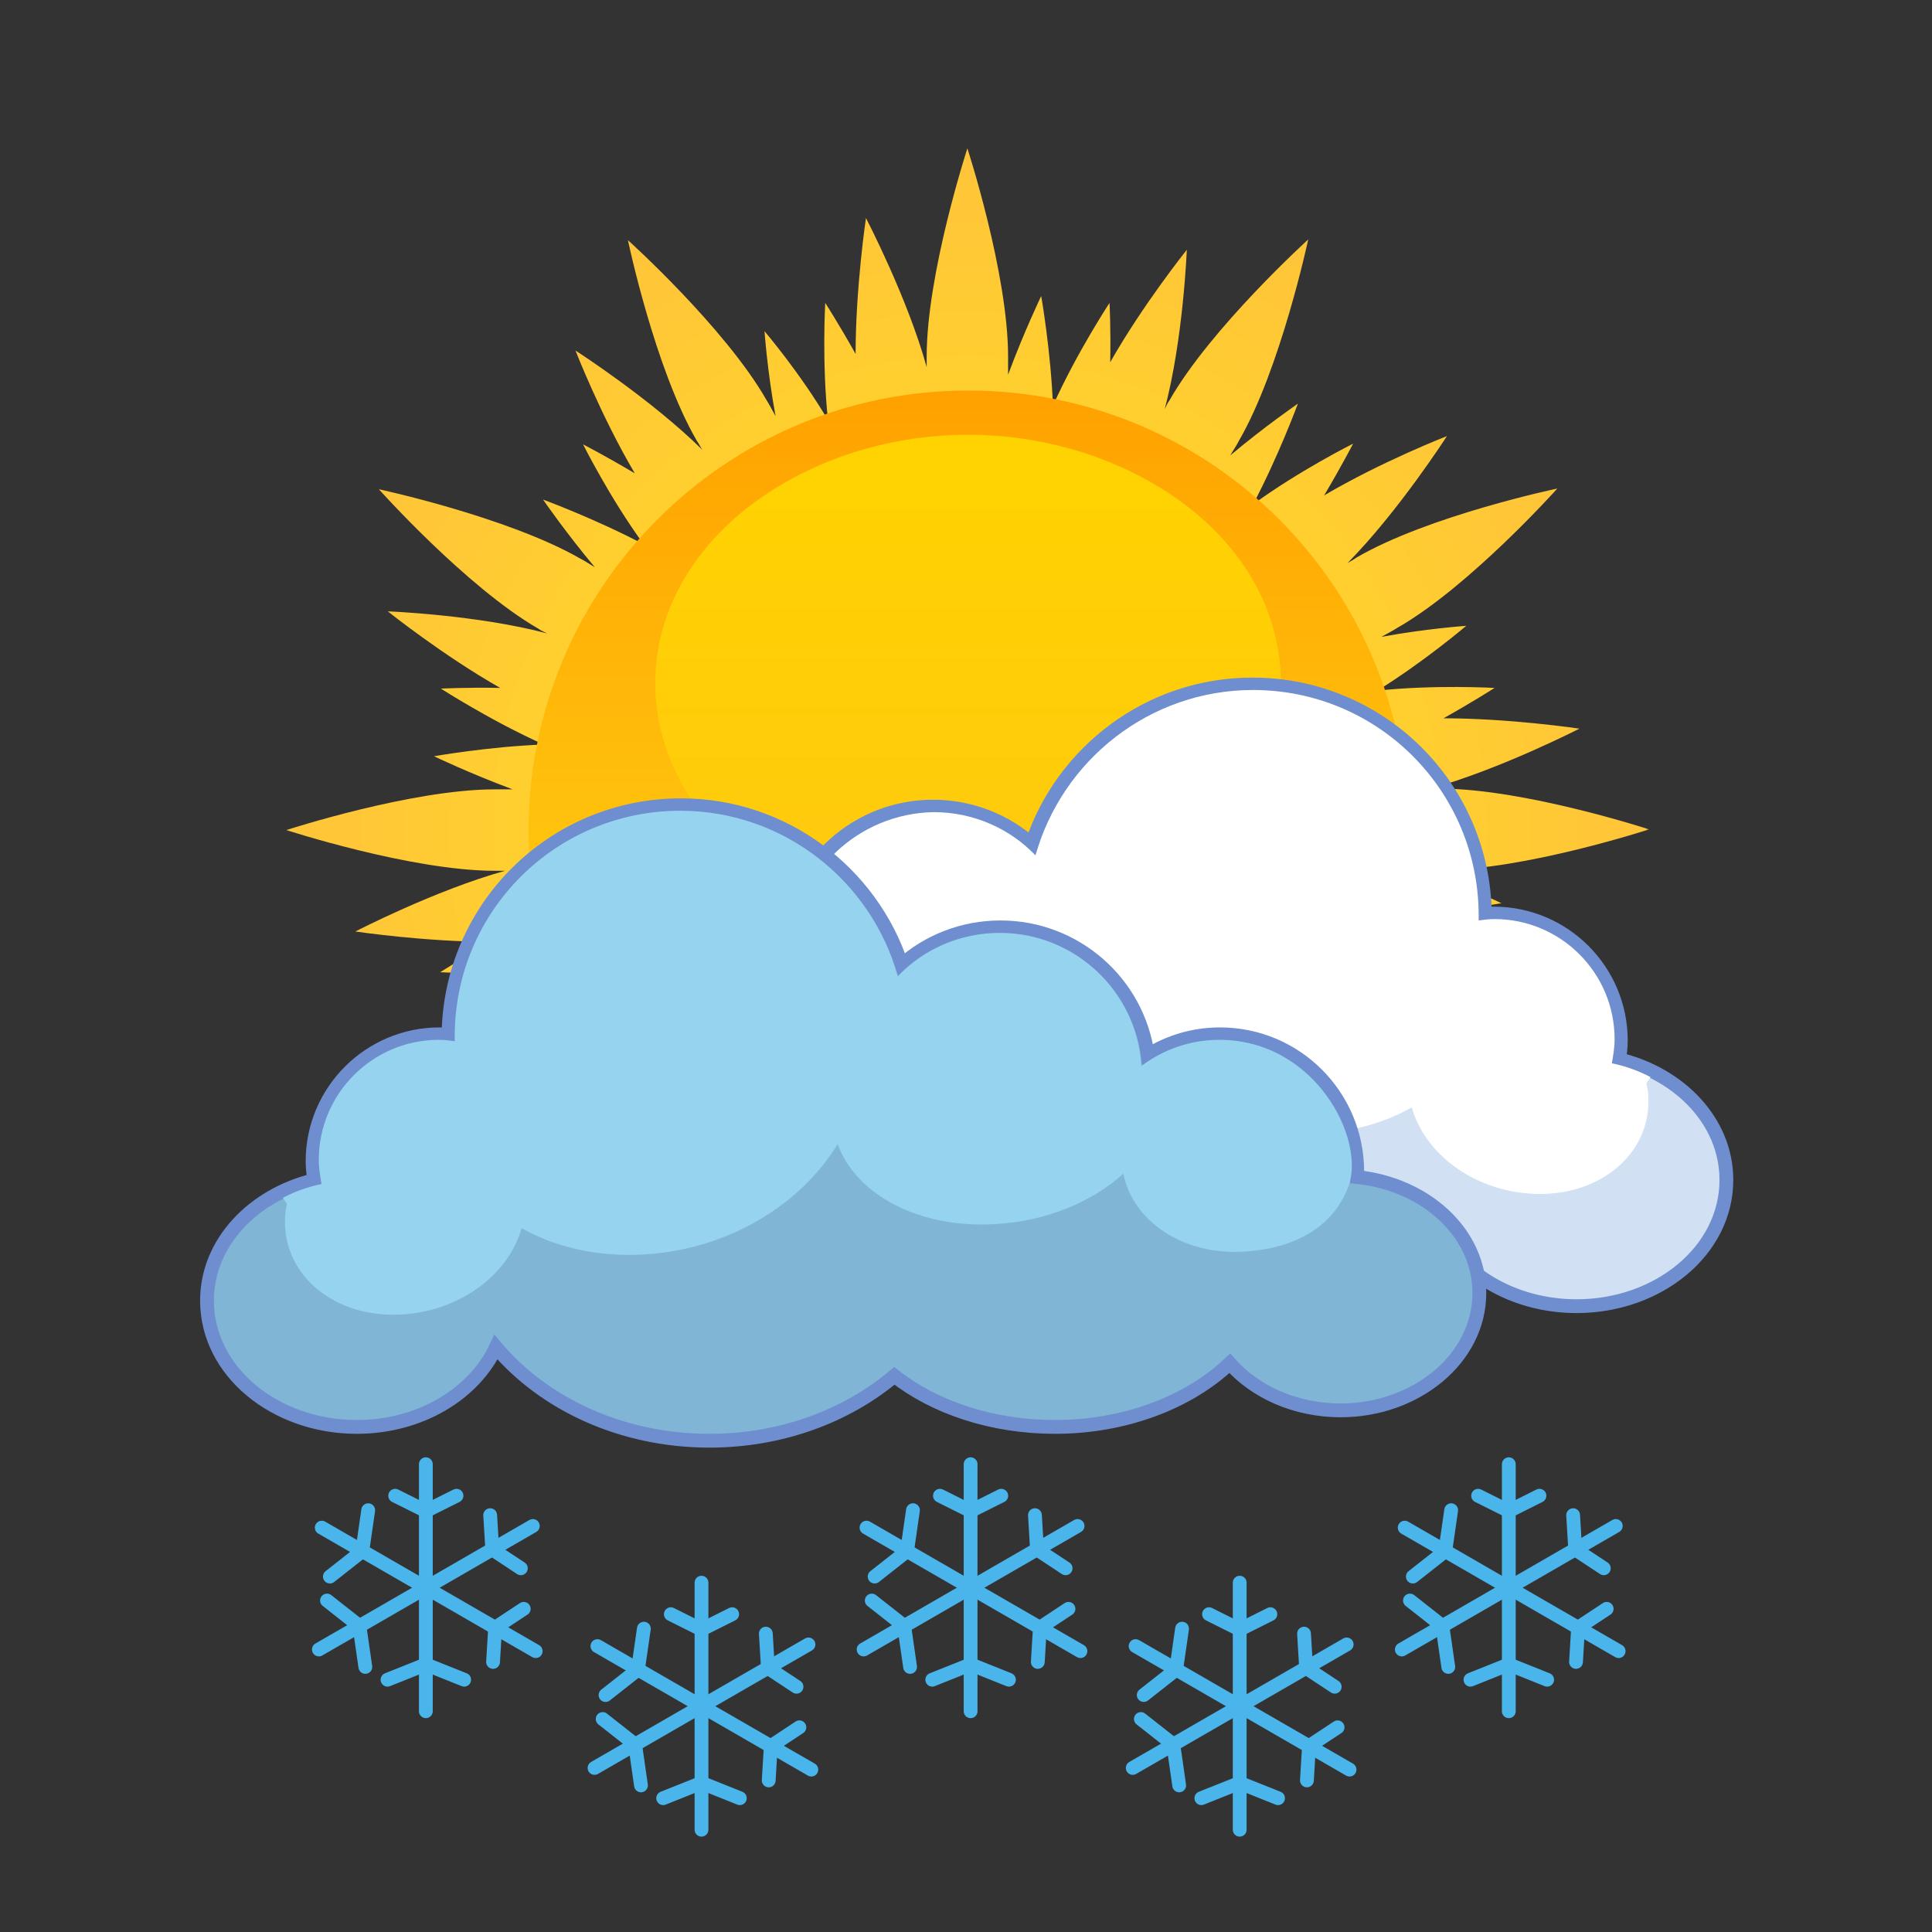 <svg width="280" height="280" viewBox="0 0 280 280" fill="none" xmlns="http://www.w3.org/2000/svg">
<rect x="0" y="0" width="280" height="280" fill="#333333" stroke="none"/>
<g id="037">
<g id="img/sun">
<mask id="mask0" mask-type="alpha" maskUnits="userSpaceOnUse" x="41" y="21" width="198" height="151">
<rect id="Rectangle 1" x="41" y="21" width="198" height="151" fill="#C4C4C4"/>
</mask>
<g mask="url(#mask0)">
<path id="Vector" d="M225.8 169.6C225.8 169.6 213.1 155.4 202.6 149.4C202.2 149.1 201.7 148.9 201.3 148.7C211.5 151.4 224.4 151.9 224.4 151.9C224.4 151.9 216.4 145.5 208 140.8C212.9 140.9 216.6 140.7 216.6 140.7C216.6 140.7 209.3 136 201.7 132.6C209.7 132.3 217.6 130.9 217.6 130.9C217.6 130.9 212.4 128.4 206.2 126.1C207 126.1 207.9 126.1 208.8 126.1C220.9 126.1 239 120.2 239 120.2C239 120.2 220.9 114.3 208.8 114.3C208.3 114.3 207.8 114.3 207.3 114.3C217.4 111.5 228.9 105.6 228.9 105.6C228.9 105.6 218.8 104.1 209.2 104.1C213.5 101.7 216.6 99.7 216.6 99.7C216.6 99.7 207.9 99.2 199.6 100.1C206.4 95.9 212.5 90.7 212.5 90.7C212.5 90.7 206.7 91.1 200.2 92.3C200.9 91.9 201.7 91.5 202.5 91C213 85 225.7 70.8 225.7 70.8C225.7 70.8 207.1 74.7 196.6 80.8C196.2 81.1 195.8 81.3 195.3 81.6C202.7 74.1 209.7 63.2 209.7 63.2C209.7 63.2 200.2 66.9 191.9 71.8C194.4 67.6 196.1 64.3 196.1 64.3C196.1 64.3 188.3 68.2 181.6 73.1C185.3 66.1 188.1 58.5 188.1 58.5C188.1 58.5 183.3 61.8 178.3 66C178.7 65.3 179.2 64.6 179.6 63.8C185.6 53.4 189.6 34.7 189.6 34.7C189.6 34.7 175.5 47.5 169.5 58C169.2 58.4 169 58.9 168.8 59.3C171.5 49.1 172 36.2 172 36.2C172 36.2 165.6 44.2 160.9 52.5C161 47.6 160.8 43.9 160.8 43.9C160.8 43.9 156 51.2 152.6 58.8C152.3 50.9 150.9 42.9 150.9 42.9C150.9 42.9 148.4 48.1 146.1 54.3C146.1 53.5 146.1 52.6 146.1 51.7C146.1 39.6 140.2 21.5 140.2 21.5C140.2 21.5 134.3 39.6 134.3 51.7C134.3 52.2 134.3 52.7 134.3 53.2C131.5 43.1 125.5 31.6 125.5 31.6C125.5 31.6 124 41.7 124 51.3C121.6 47 119.6 43.9 119.6 43.9C119.6 43.9 119.1 52.6 120 60.9C116 54.1 110.8 48 110.8 48C110.8 48 111.2 53.8 112.4 60.3C112 59.6 111.6 58.8 111.1 58C105.1 47.5 91 34.8 91 34.8C91 34.8 94.9 53.4 101 63.9C101.3 64.3 101.5 64.8 101.8 65.2C94.3 57.8 83.4 50.8 83.4 50.8C83.4 50.8 87.1 60.3 92 68.6C87.8 66.1 84.5 64.4 84.5 64.4C84.5 64.4 88.4 72.2 93.3 78.9C86.3 75.2 78.7 72.4 78.7 72.4C78.7 72.4 82 77.2 86.2 82.2C85.5 81.8 84.8 81.3 84 80.9C73.5 74.9 54.9 70.9 54.9 70.9C54.9 70.9 67.6 85.1 78 91.1C78.4 91.4 78.9 91.6 79.3 91.8C69.1 89.1 56.2 88.6 56.2 88.6C56.2 88.6 64.2 95 72.5 99.7C67.6 99.6 63.9 99.8 63.9 99.8C63.9 99.8 71.2 104.5 78.8 107.9C70.8 108.2 62.9 109.6 62.9 109.6C62.9 109.6 68.1 112.1 74.3 114.4C73.5 114.4 72.6 114.4 71.7 114.4C59.6 114.4 41.5 120.3 41.5 120.3C41.5 120.3 59.6 126.2 71.7 126.2C72.2 126.2 72.7 126.2 73.2 126.2C63.1 129 51.5 135 51.5 135C51.5 135 61.6 136.5 71.2 136.5C66.9 138.9 63.8 140.9 63.8 140.9C63.8 140.9 72.5 141.4 80.8 140.5C74 144.7 67.9 149.9 67.9 149.9C67.9 149.9 73.7 149.5 80.2 148.3C79.5 148.7 78.7 149.1 77.9 149.6C67.4 155.6 54.7 169.8 54.7 169.8C54.7 169.8 73.3 165.9 83.8 159.8C84.2 159.5 84.7 159.3 85.1 159C77.7 166.5 70.7 177.4 70.7 177.4C70.7 177.4 80.2 173.7 88.5 168.8C86 173 84.3 176.3 84.3 176.3C84.3 176.3 92.1 172.4 98.8 167.5C95.1 174.5 92.3 182.1 92.3 182.1C92.3 182.1 97.1 178.8 102.1 174.6C101.7 175.3 101.2 176 100.8 176.8C94.8 187.2 90.8 205.9 90.8 205.9C90.8 205.9 105 193.2 111 182.7C111.3 182.3 111.5 181.8 111.7 181.4C109 191.6 108.5 204.5 108.5 204.5C108.5 204.5 114.9 196.5 119.6 188.2C119.5 193.1 119.7 196.8 119.7 196.8C119.7 196.8 124.5 189.5 127.9 181.9C128.2 189.9 129.6 197.8 129.6 197.8C129.6 197.8 132.1 192.6 134.4 186.4C134.4 187.2 134.4 188.1 134.4 189C134.4 201.1 140.3 219.2 140.3 219.2C140.3 219.2 146.2 201.1 146.2 189C146.2 188.5 146.2 188 146.2 187.5C149 197.6 155 209.1 155 209.1C155 209.1 156.5 199 156.5 189.4C158.9 193.7 160.9 196.8 160.9 196.8C160.9 196.8 161.4 188.1 160.5 179.8C164.7 186.6 169.9 192.7 169.9 192.7C169.9 192.7 169.5 186.9 168.3 180.4C168.7 181.1 169.1 181.9 169.6 182.7C175.6 193.1 189.8 205.9 189.8 205.9C189.8 205.9 185.9 187.3 179.8 176.8C179.5 176.4 179.3 175.9 179 175.5C186.5 182.9 197.4 189.9 197.4 189.9C197.4 189.9 193.7 180.4 188.8 172.1C193 174.6 196.3 176.3 196.3 176.3C196.3 176.3 192.4 168.5 187.5 161.8C194.5 165.5 202.1 168.3 202.1 168.3C202.1 168.3 198.8 163.5 194.6 158.5C195.3 158.9 196 159.4 196.8 159.9C207.2 165.7 225.8 169.6 225.8 169.6Z" fill="url(#paint0_radial)"/>
<path id="Vector_2" d="M140.3 56.6C175.5 56.6 204 85.1 204 120.2C204 155.3 175.5 183.8 140.3 183.8C105.1 183.8 76.6 155.3 76.6 120.2C76.7 85.1 105.2 56.6 140.3 56.6Z" fill="url(#paint1_linear)"/>
<path id="Vector_3" d="M140.3 63C160.5 63 180 74.3 184.6 91.3C190.4 112.7 171.3 134.7 140.3 134.7C109.3 134.7 90.2 112.7 96 91.3C100.7 74.3 120.1 63 140.3 63Z" fill="url(#paint2_linear)"/>
</g>
</g>
<g id="img/snows5big">
<g id="img/snow1">
<g id="Group">
<path id="Vector_4" d="M61.717 212.204V248.007" stroke="#49B5EB" stroke-width="2" stroke-miterlimit="10" stroke-linecap="round" stroke-linejoin="round"/>
<path id="Vector_5" d="M57.272 216.772L61.717 218.994L66.161 216.772" stroke="#49B5EB" stroke-width="2" stroke-miterlimit="10" stroke-linecap="round" stroke-linejoin="round"/>
<path id="Vector_6" d="M56.161 243.439L61.717 241.216L67.272 243.439" stroke="#49B5EB" stroke-width="2" stroke-miterlimit="10" stroke-linecap="round" stroke-linejoin="round"/>
<path id="Vector_7" d="M77.22 221.155L46.214 239.056" stroke="#49B5EB" stroke-width="2" stroke-miterlimit="10" stroke-linecap="round" stroke-linejoin="round"/>
<path id="Vector_8" d="M77.636 239.296L46.631 221.395" stroke="#49B5EB" stroke-width="2" stroke-miterlimit="10" stroke-linecap="round" stroke-linejoin="round"/>
<path id="Vector_9" d="M71.041 219.59L71.339 224.55L75.486 227.288" stroke="#49B5EB" stroke-width="2" stroke-miterlimit="10" stroke-linecap="round" stroke-linejoin="round"/>
<path id="Vector_10" d="M75.903 233.163L71.756 235.901L71.458 240.861" stroke="#49B5EB" stroke-width="2" stroke-miterlimit="10" stroke-linecap="round" stroke-linejoin="round"/>
<path id="Vector_11" d="M47.392 231.961L52.094 235.661L52.947 241.583" stroke="#49B5EB" stroke-width="2" stroke-miterlimit="10" stroke-linecap="round" stroke-linejoin="round"/>
<path id="Vector_12" d="M53.364 218.868L52.511 224.79L47.809 228.49" stroke="#49B5EB" stroke-width="2" stroke-miterlimit="10" stroke-linecap="round" stroke-linejoin="round"/>
</g>
</g>
<g id="img/snow1_2">
<g id="Group_2">
<path id="Vector_13" d="M140.667 212.204V248.006" stroke="#49B5EB" stroke-width="2" stroke-miterlimit="10" stroke-linecap="round" stroke-linejoin="round"/>
<path id="Vector_14" d="M136.222 216.772L140.667 218.994L145.111 216.772" stroke="#49B5EB" stroke-width="2" stroke-miterlimit="10" stroke-linecap="round" stroke-linejoin="round"/>
<path id="Vector_15" d="M135.111 243.439L140.667 241.216L146.222 243.439" stroke="#49B5EB" stroke-width="2" stroke-miterlimit="10" stroke-linecap="round" stroke-linejoin="round"/>
<path id="Vector_16" d="M156.17 221.155L125.164 239.056" stroke="#49B5EB" stroke-width="2" stroke-miterlimit="10" stroke-linecap="round" stroke-linejoin="round"/>
<path id="Vector_17" d="M156.586 239.296L125.581 221.395" stroke="#49B5EB" stroke-width="2" stroke-miterlimit="10" stroke-linecap="round" stroke-linejoin="round"/>
<path id="Vector_18" d="M149.991 219.589L150.289 224.55L154.436 227.287" stroke="#49B5EB" stroke-width="2" stroke-miterlimit="10" stroke-linecap="round" stroke-linejoin="round"/>
<path id="Vector_19" d="M154.853 233.163L150.706 235.901L150.408 240.861" stroke="#49B5EB" stroke-width="2" stroke-miterlimit="10" stroke-linecap="round" stroke-linejoin="round"/>
<path id="Vector_20" d="M126.342 231.961L131.044 235.661L131.897 241.583" stroke="#49B5EB" stroke-width="2" stroke-miterlimit="10" stroke-linecap="round" stroke-linejoin="round"/>
<path id="Vector_21" d="M132.314 218.868L131.461 224.79L126.759 228.49" stroke="#49B5EB" stroke-width="2" stroke-miterlimit="10" stroke-linecap="round" stroke-linejoin="round"/>
</g>
</g>
<g id="img/snow1_3">
<g id="Group_3">
<path id="Vector_22" d="M101.667 229.373V265.176" stroke="#49B5EB" stroke-width="2" stroke-miterlimit="10" stroke-linecap="round" stroke-linejoin="round"/>
<path id="Vector_23" d="M97.222 233.941L101.667 236.164L106.111 233.941" stroke="#49B5EB" stroke-width="2" stroke-miterlimit="10" stroke-linecap="round" stroke-linejoin="round"/>
<path id="Vector_24" d="M96.111 260.608L101.667 258.386L107.222 260.608" stroke="#49B5EB" stroke-width="2" stroke-miterlimit="10" stroke-linecap="round" stroke-linejoin="round"/>
<path id="Vector_25" d="M117.17 238.324L86.164 256.225" stroke="#49B5EB" stroke-width="2" stroke-miterlimit="10" stroke-linecap="round" stroke-linejoin="round"/>
<path id="Vector_26" d="M117.586 256.466L86.581 238.565" stroke="#49B5EB" stroke-width="2" stroke-miterlimit="10" stroke-linecap="round" stroke-linejoin="round"/>
<path id="Vector_27" d="M110.991 236.759L111.289 241.719L115.436 244.457" stroke="#49B5EB" stroke-width="2" stroke-miterlimit="10" stroke-linecap="round" stroke-linejoin="round"/>
<path id="Vector_28" d="M115.853 250.333L111.706 253.071L111.408 258.031" stroke="#49B5EB" stroke-width="2" stroke-miterlimit="10" stroke-linecap="round" stroke-linejoin="round"/>
<path id="Vector_29" d="M87.342 249.13L92.044 252.83L92.897 258.753" stroke="#49B5EB" stroke-width="2" stroke-miterlimit="10" stroke-linecap="round" stroke-linejoin="round"/>
<path id="Vector_30" d="M93.314 236.037L92.461 241.96L87.759 245.66" stroke="#49B5EB" stroke-width="2" stroke-miterlimit="10" stroke-linecap="round" stroke-linejoin="round"/>
</g>
</g>
<g id="img/snow1_4">
<g id="Group_4">
<path id="Vector_31" d="M218.667 212.204V248.006" stroke="#49B5EB" stroke-width="2" stroke-miterlimit="10" stroke-linecap="round" stroke-linejoin="round"/>
<path id="Vector_32" d="M214.222 216.772L218.667 218.994L223.111 216.772" stroke="#49B5EB" stroke-width="2" stroke-miterlimit="10" stroke-linecap="round" stroke-linejoin="round"/>
<path id="Vector_33" d="M213.111 243.439L218.667 241.216L224.222 243.439" stroke="#49B5EB" stroke-width="2" stroke-miterlimit="10" stroke-linecap="round" stroke-linejoin="round"/>
<path id="Vector_34" d="M234.17 221.155L203.164 239.056" stroke="#49B5EB" stroke-width="2" stroke-miterlimit="10" stroke-linecap="round" stroke-linejoin="round"/>
<path id="Vector_35" d="M234.586 239.296L203.581 221.395" stroke="#49B5EB" stroke-width="2" stroke-miterlimit="10" stroke-linecap="round" stroke-linejoin="round"/>
<path id="Vector_36" d="M227.991 219.589L228.289 224.55L232.436 227.287" stroke="#49B5EB" stroke-width="2" stroke-miterlimit="10" stroke-linecap="round" stroke-linejoin="round"/>
<path id="Vector_37" d="M232.853 233.163L228.706 235.901L228.408 240.861" stroke="#49B5EB" stroke-width="2" stroke-miterlimit="10" stroke-linecap="round" stroke-linejoin="round"/>
<path id="Vector_38" d="M204.342 231.961L209.044 235.661L209.897 241.583" stroke="#49B5EB" stroke-width="2" stroke-miterlimit="10" stroke-linecap="round" stroke-linejoin="round"/>
<path id="Vector_39" d="M210.314 218.868L209.461 224.79L204.759 228.49" stroke="#49B5EB" stroke-width="2" stroke-miterlimit="10" stroke-linecap="round" stroke-linejoin="round"/>
</g>
</g>
<g id="img/snow1_5">
<g id="Group_5">
<path id="Vector_40" d="M179.667 229.373V265.176" stroke="#49B5EB" stroke-width="2" stroke-miterlimit="10" stroke-linecap="round" stroke-linejoin="round"/>
<path id="Vector_41" d="M175.222 233.941L179.667 236.164L184.111 233.941" stroke="#49B5EB" stroke-width="2" stroke-miterlimit="10" stroke-linecap="round" stroke-linejoin="round"/>
<path id="Vector_42" d="M174.111 260.608L179.667 258.386L185.222 260.608" stroke="#49B5EB" stroke-width="2" stroke-miterlimit="10" stroke-linecap="round" stroke-linejoin="round"/>
<path id="Vector_43" d="M195.17 238.324L164.164 256.225" stroke="#49B5EB" stroke-width="2" stroke-miterlimit="10" stroke-linecap="round" stroke-linejoin="round"/>
<path id="Vector_44" d="M195.586 256.466L164.581 238.565" stroke="#49B5EB" stroke-width="2" stroke-miterlimit="10" stroke-linecap="round" stroke-linejoin="round"/>
<path id="Vector_45" d="M188.991 236.759L189.289 241.719L193.436 244.457" stroke="#49B5EB" stroke-width="2" stroke-miterlimit="10" stroke-linecap="round" stroke-linejoin="round"/>
<path id="Vector_46" d="M193.853 250.333L189.706 253.071L189.408 258.031" stroke="#49B5EB" stroke-width="2" stroke-miterlimit="10" stroke-linecap="round" stroke-linejoin="round"/>
<path id="Vector_47" d="M165.342 249.13L170.044 252.83L170.897 258.753" stroke="#49B5EB" stroke-width="2" stroke-miterlimit="10" stroke-linecap="round" stroke-linejoin="round"/>
<path id="Vector_48" d="M171.314 236.037L170.461 241.96L165.759 245.66" stroke="#49B5EB" stroke-width="2" stroke-miterlimit="10" stroke-linecap="round" stroke-linejoin="round"/>
</g>
</g>
</g>
<g id="img/clouds2dark">
<path id="Vector_49" d="M65.8 169.9C65.8 179.411 75.021 186.9 85.9 186.9C92.435 186.9 98.292 184.252 101.973 180.081C107.844 185.662 117.044 189.3 127.3 189.3C136.446 189.3 144.792 186.462 150.581 181.904C157.52 187.744 166.993 191.3 177.4 191.3C190.105 191.3 201.385 185.962 208.318 177.751C211.529 184.566 219.366 189.3 228.5 189.3C240.274 189.3 250.2 181.315 250.2 171C250.2 162.599 243.515 155.676 234.648 153.53C234.787 152.671 234.9 151.741 234.9 150.8C234.9 140.648 226.652 132.4 216.5 132.4C216.056 132.4 215.616 132.428 215.197 132.469C214.968 114.016 200.008 99.2 181.5 99.2C166.622 99.2 153.944 108.933 149.519 122.339C145.729 118.94 140.674 116.9 135.2 116.9C124.452 116.9 115.406 124.921 113.968 135.417C110.897 133.498 107.317 132.4 103.5 132.4C92.444 132.4 83.6 141.351 83.6 152.3V152.327C83.6 152.579 83.6 152.829 83.609 153.086C73.73 154.105 65.8 161.115 65.8 169.9Z" fill="#D1E1F3" stroke="#6E8ECF" stroke-width="2" stroke-miterlimit="10"/>
<path id="Vector_50" d="M100 163.9C108.8 164.4 116 159.5 117.4 152.6C121.9 156.7 128.6 159.5 135.9 159.9C147 160.6 156.2 155.6 158.8 148.3C164.2 157.2 174.8 163.6 186.8 164.3C193.5 164.7 199.6 163.3 204.6 160.5C206.5 167.2 213.5 172.5 221.9 173C231.5 173.6 239.1 167.5 238.9 159.3C238.9 158.5 238.8 157.8 238.6 157C238.8 156.7 239 156.4 239.2 156.1C237.5 155.2 235.6 154.5 233.6 154.1C233.8 153 234 151.8 234 150.6C234 141 226.2 133.2 216.6 133.2C215.8 133.2 215 133.3 214.3 133.4C214.3 133.2 214.3 132.9 214.3 132.7C214.3 114.6 199.7 100 181.6 100C166.6 100 153.9 110.2 150.1 124C146.4 120.1 141.1 117.7 135.3 117.7C124.4 117.9 115.4 126.4 114.8 137.2C111.6 134.8 107.7 133.4 103.5 133.4C89.659 133.4 82.607 147.896 84.6 153.975C85.9 157.941 89.767 163.298 100 163.9Z" fill="white"/>
<path id="Vector_51" d="M194.3 204.4C205.179 204.4 214.4 196.911 214.4 187.4C214.4 178.621 206.571 171.606 196.691 170.586C196.7 170.329 196.7 170.079 196.7 169.827V169.8C196.7 158.851 187.856 149.9 176.8 149.9C172.983 149.9 169.403 150.998 166.333 152.917C164.893 142.419 155.84 134.4 145 134.4C139.526 134.4 134.471 136.44 130.681 139.839C126.256 126.433 113.578 116.7 98.7 116.7C80.192 116.7 65.232 131.516 65.003 149.969C64.585 149.928 64.144 149.9 63.7 149.9C53.548 149.9 45.3 158.148 45.3 168.3C45.3 169.241 45.413 170.171 45.552 171.03C36.685 173.176 30 180.099 30 188.5C30 198.815 39.926 206.8 51.7 206.8C60.834 206.8 68.671 202.066 71.882 195.251C78.815 203.462 90.095 208.8 102.8 208.8C113.207 208.8 122.68 205.244 129.619 199.404C135.408 203.962 143.754 206.8 152.9 206.8C163.156 206.8 172.356 203.162 178.227 197.581C181.908 201.752 187.765 204.4 194.3 204.4Z" fill="#80B5D6" stroke="#6E8ECF" stroke-width="2" stroke-miterlimit="10"/>
<path id="Vector_52" d="M180.2 181.4C171.4 181.9 164.2 177 162.8 170.1C158.3 174.2 151.6 177 144.3 177.4C133.2 178.1 124 173.1 121.4 165.8C116 174.7 105.4 181.1 93.4 181.8C86.7 182.2 80.6 180.8 75.6 178C73.7 184.7 66.7 190 58.3 190.5C48.7 191.1 41.1 185 41.3 176.8C41.3 176 41.4 175.3 41.6 174.5C41.4 174.2 41.2 173.9 41 173.6C42.7 172.7 44.6 172 46.6 171.6C46.4 170.5 46.2 169.3 46.2 168.1C46.2 158.5 54 150.7 63.6 150.7C64.4 150.7 65.2 150.8 65.9 150.9C65.9 150.7 65.9 150.4 65.9 150.2C65.9 132.1 80.5 117.5 98.6 117.5C113.6 117.5 126.3 127.7 130.1 141.5C133.8 137.6 139.1 135.2 144.9 135.2C155.8 135.2 164.8 143.7 165.4 154.5C168.6 152.1 172.5 150.7 176.7 150.7C190.654 150.7 197.967 165.134 195.418 171.971C193.956 175.892 189.993 180.824 180.2 181.4Z" fill="#96D3EE"/>
</g>
</g>
<defs>
<radialGradient id="paint0_radial" cx="0" cy="0" r="1" gradientUnits="userSpaceOnUse" gradientTransform="translate(140.25 120.35) rotate(90) scale(98.85 98.75)">
<stop stop-color="#FFE31A"/>
<stop offset="1" stop-color="#FFC43A"/>
</radialGradient>
<linearGradient id="paint1_linear" x1="140.3" y1="56.6" x2="140.3" y2="183.8" gradientUnits="userSpaceOnUse">
<stop stop-color="#FFA100"/>
<stop offset="1" stop-color="#FFE31A"/>
</linearGradient>
<linearGradient id="paint2_linear" x1="140.3" y1="63" x2="140.3" y2="134.7" gradientUnits="userSpaceOnUse">
<stop stop-color="#FFD300"/>
<stop offset="1" stop-color="#FFC90F"/>
</linearGradient>
</defs>
</svg>

